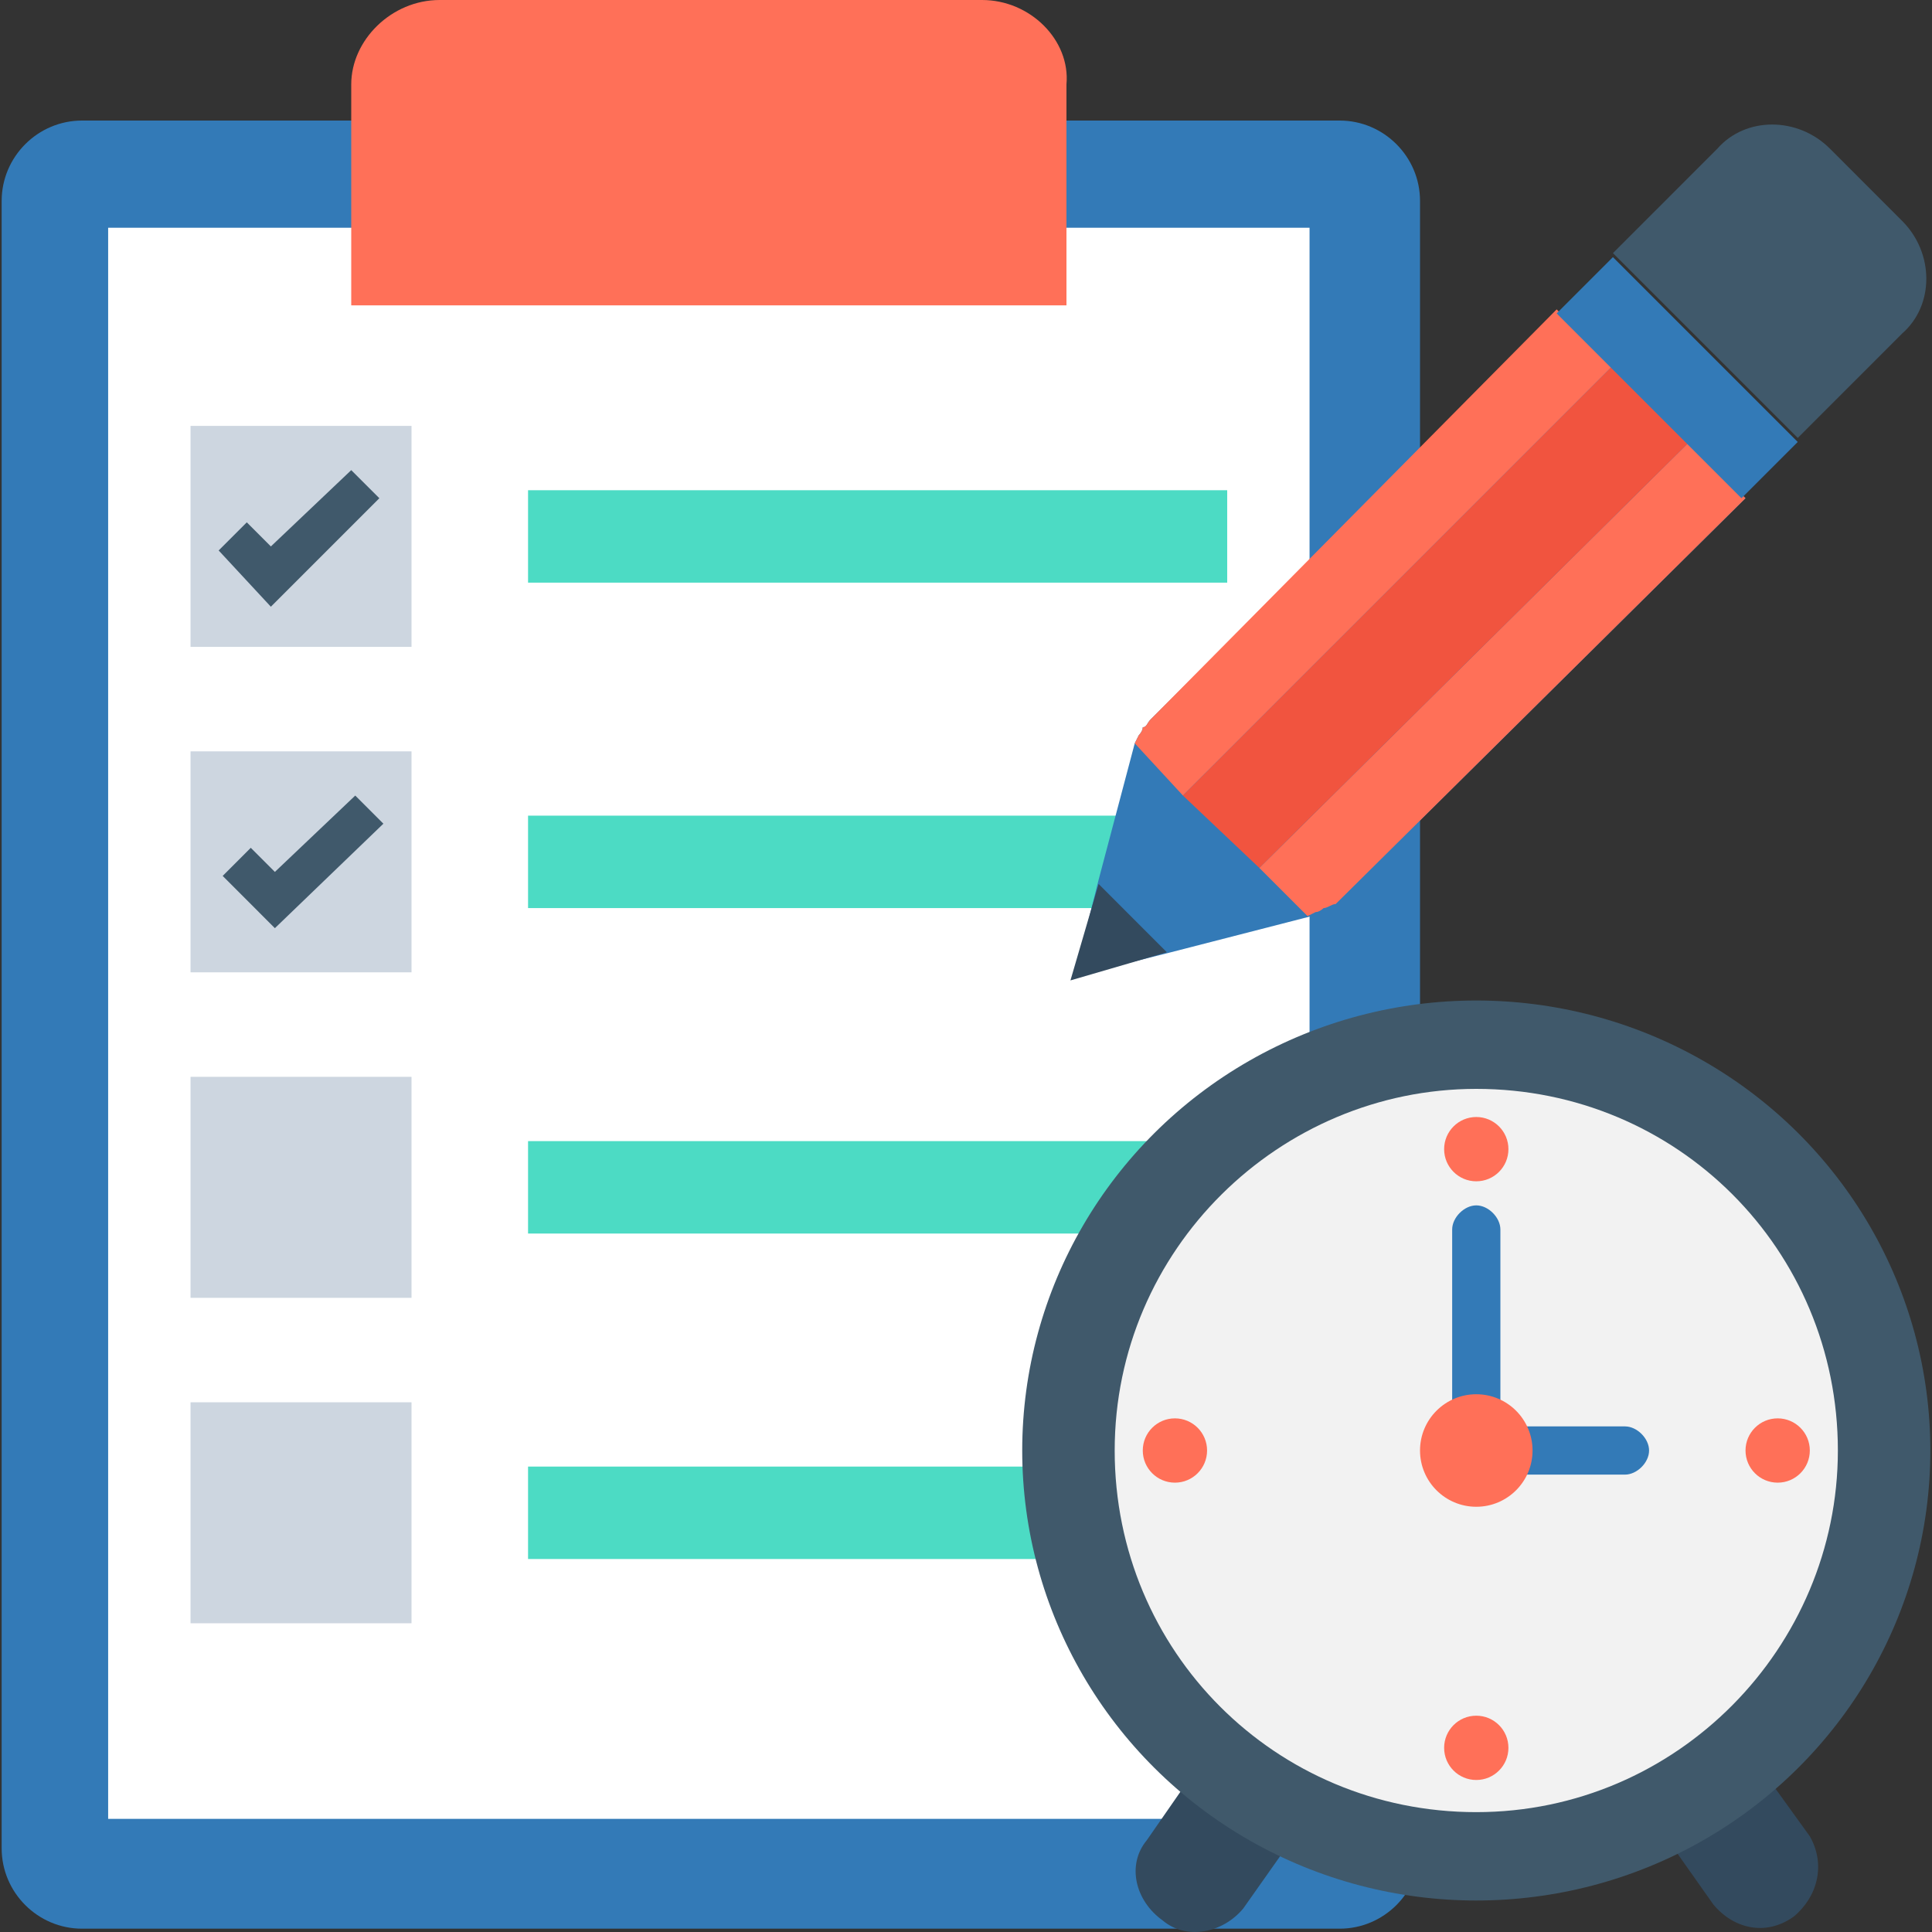 <?xml version="1.0" encoding="utf-8"?>
<!-- Generator: Adobe Illustrator 16.0.0, SVG Export Plug-In . SVG Version: 6.00 Build 0)  -->
<!DOCTYPE svg PUBLIC "-//W3C//DTD SVG 1.1//EN" "http://www.w3.org/Graphics/SVG/1.1/DTD/svg11.dtd">
<svg version="1.1" id="Layer_1" xmlns="http://www.w3.org/2000/svg" xmlns:xlink="http://www.w3.org/1999/xlink" x="0px" y="0px"
	 width="50px" height="50px" viewBox="0 0 50 50" enable-background="new 0 0 50 50" xml:space="preserve">
<rect x="0" y="0" width="50" height="50" fill="#333333" stroke="none"/>
<path fill="#337AB7" d="M34.671,3.12H2.123c-1.144,0-2.08,0.936-2.08,2.08v42.635c0,1.144,0.936,2.079,2.08,2.079h32.548
	c1.144,0,2.079-0.936,2.079-2.079V5.199C36.75,4.056,35.814,3.12,34.671,3.12z"/>
<rect x="2.799" y="5.894" fill="#FFFFFF" width="31.092" height="41.178"/>
<path fill="#FF7058" d="M25.416,0H11.378C10.13,0,9.09,1.04,9.09,2.184v5.719H27.6V2.184C27.703,1.04,26.664,0,25.416,0z"/>
<g>
	<rect x="13.666" y="12.687" fill="#4CDBC4" width="18.094" height="2.392"/>
	<rect x="13.666" y="21.109" fill="#4CDBC4" width="18.094" height="2.392"/>
	<rect x="13.666" y="29.532" fill="#4CDBC4" width="18.094" height="2.392"/>
	<rect x="13.666" y="37.955" fill="#4CDBC4" width="18.094" height="2.392"/>
</g>
<g>
	<rect x="4.931" y="36.291" fill="#CDD6E0" width="5.719" height="5.719"/>
	<rect x="4.931" y="27.868" fill="#CDD6E0" width="5.719" height="5.72"/>
	<rect x="4.931" y="19.445" fill="#CDD6E0" width="5.719" height="5.719"/>
	<rect x="4.931" y="11.022" fill="#CDD6E0" width="5.719" height="5.719"/>
</g>
<g>
	<polygon fill="#40596B" points="7.01,15.702 5.659,14.246 6.387,13.518 7.01,14.142 9.09,12.167 9.818,12.894 	"/>
	<polygon fill="#40596B" points="7.114,24.021 5.763,22.669 6.49,21.941 7.114,22.565 9.194,20.589 9.922,21.317 	"/>
</g>
<g>
	<path fill="#334A5E" d="M42.262,41.179h-3.64l5.72,8.11c0.52,0.624,1.352,0.832,2.079,0.313c0.624-0.52,0.832-1.352,0.416-2.08
		L42.262,41.179z"/>
	<path fill="#334A5E" d="M34.15,41.179l-4.471,6.446c-0.52,0.625-0.313,1.561,0.416,2.08c0.623,0.52,1.56,0.313,2.079-0.312
		l5.72-8.11H34.15V41.179z"/>
</g>
<ellipse fill="#40596B" cx="38.206" cy="37.539" rx="11.751" ry="11.646"/>
<path fill="#F2F2F2" d="M38.206,46.898c-5.199,0-9.358-4.16-9.358-9.359s4.264-9.359,9.358-9.359c5.2,0,9.358,4.16,9.358,9.359
	C47.564,42.635,43.406,46.898,38.206,46.898z"/>
<g>
	<ellipse fill="#FF7058" cx="38.206" cy="29.74" rx="0.832" ry="0.832"/>
	<ellipse fill="#FF7058" cx="38.206" cy="45.234" rx="0.832" ry="0.832"/>
	<ellipse fill="#FF7058" cx="46.006" cy="37.539" rx="0.832" ry="0.832"/>
	<ellipse fill="#FF7058" cx="30.407" cy="37.539" rx="0.832" ry="0.832"/>
</g>
<g>
	<path fill="#337AB7" d="M37.895,37.539L37.895,37.539c0-0.313,0.313-0.624,0.623-0.624h3.536c0.312,0,0.624,0.312,0.624,0.624l0,0
		c0,0.313-0.313,0.624-0.624,0.624h-3.536C38.206,38.059,37.895,37.852,37.895,37.539z"/>
	<path fill="#337AB7" d="M38.206,31.195L38.206,31.195c0.312,0,0.624,0.313,0.624,0.625v5.615c0,0.312-0.313,0.623-0.624,0.623l0,0
		c-0.312,0-0.624-0.313-0.624-0.623V31.82C37.582,31.508,37.895,31.195,38.206,31.195z"/>
</g>
<ellipse fill="#FF7058" cx="38.206" cy="37.539" rx="1.456" ry="1.456"/>
<path fill="#337AB7" d="M34.566,23.397l10.607-10.503l-4.783-4.783L29.783,18.613c-0.104,0.104-0.104,0.208-0.208,0.208
	c0,0.104-0.104,0.208-0.104,0.208l-0.104,0.208l-0.936,3.536l-0.624,2.496l2.495-0.624l3.641-0.936l0.207-0.104
	c0.104,0,0.209-0.104,0.209-0.104S34.463,23.397,34.566,23.397z"/>
<g>
	<path fill="#FF7058" d="M30.615,20.589L41.742,9.463l-1.456-1.456L29.783,18.613c-0.104,0.104-0.104,0.208-0.208,0.208
		c0,0.104-0.104,0.208-0.104,0.208l-0.104,0.208L30.615,20.589z"/>
	<path fill="#FF7058" d="M34.566,23.397l10.607-10.503l-1.456-1.456L32.591,22.461l1.248,1.248l0.208-0.104
		c0.104,0,0.208-0.104,0.208-0.104C34.359,23.501,34.463,23.397,34.566,23.397z"/>
</g>
<polygon fill="#334A5E" points="30.199,24.645 28.432,22.877 27.703,25.373 "/>
<path fill="#40596B" d="M49.229,5.719l-1.871-1.872c-0.832-0.832-2.184-0.832-2.912,0l-2.703,2.704l4.783,4.783l2.703-2.704
	C50.061,7.903,50.061,6.551,49.229,5.719z"/>
<polygon fill="#F1543F" points="30.615,20.589 41.742,9.463 43.718,11.438 32.591,22.461 "/>
<polygon fill="#337AB7" points="41.742,6.655 46.525,11.438 45.069,12.894 40.286,8.111 "/>
</svg>
